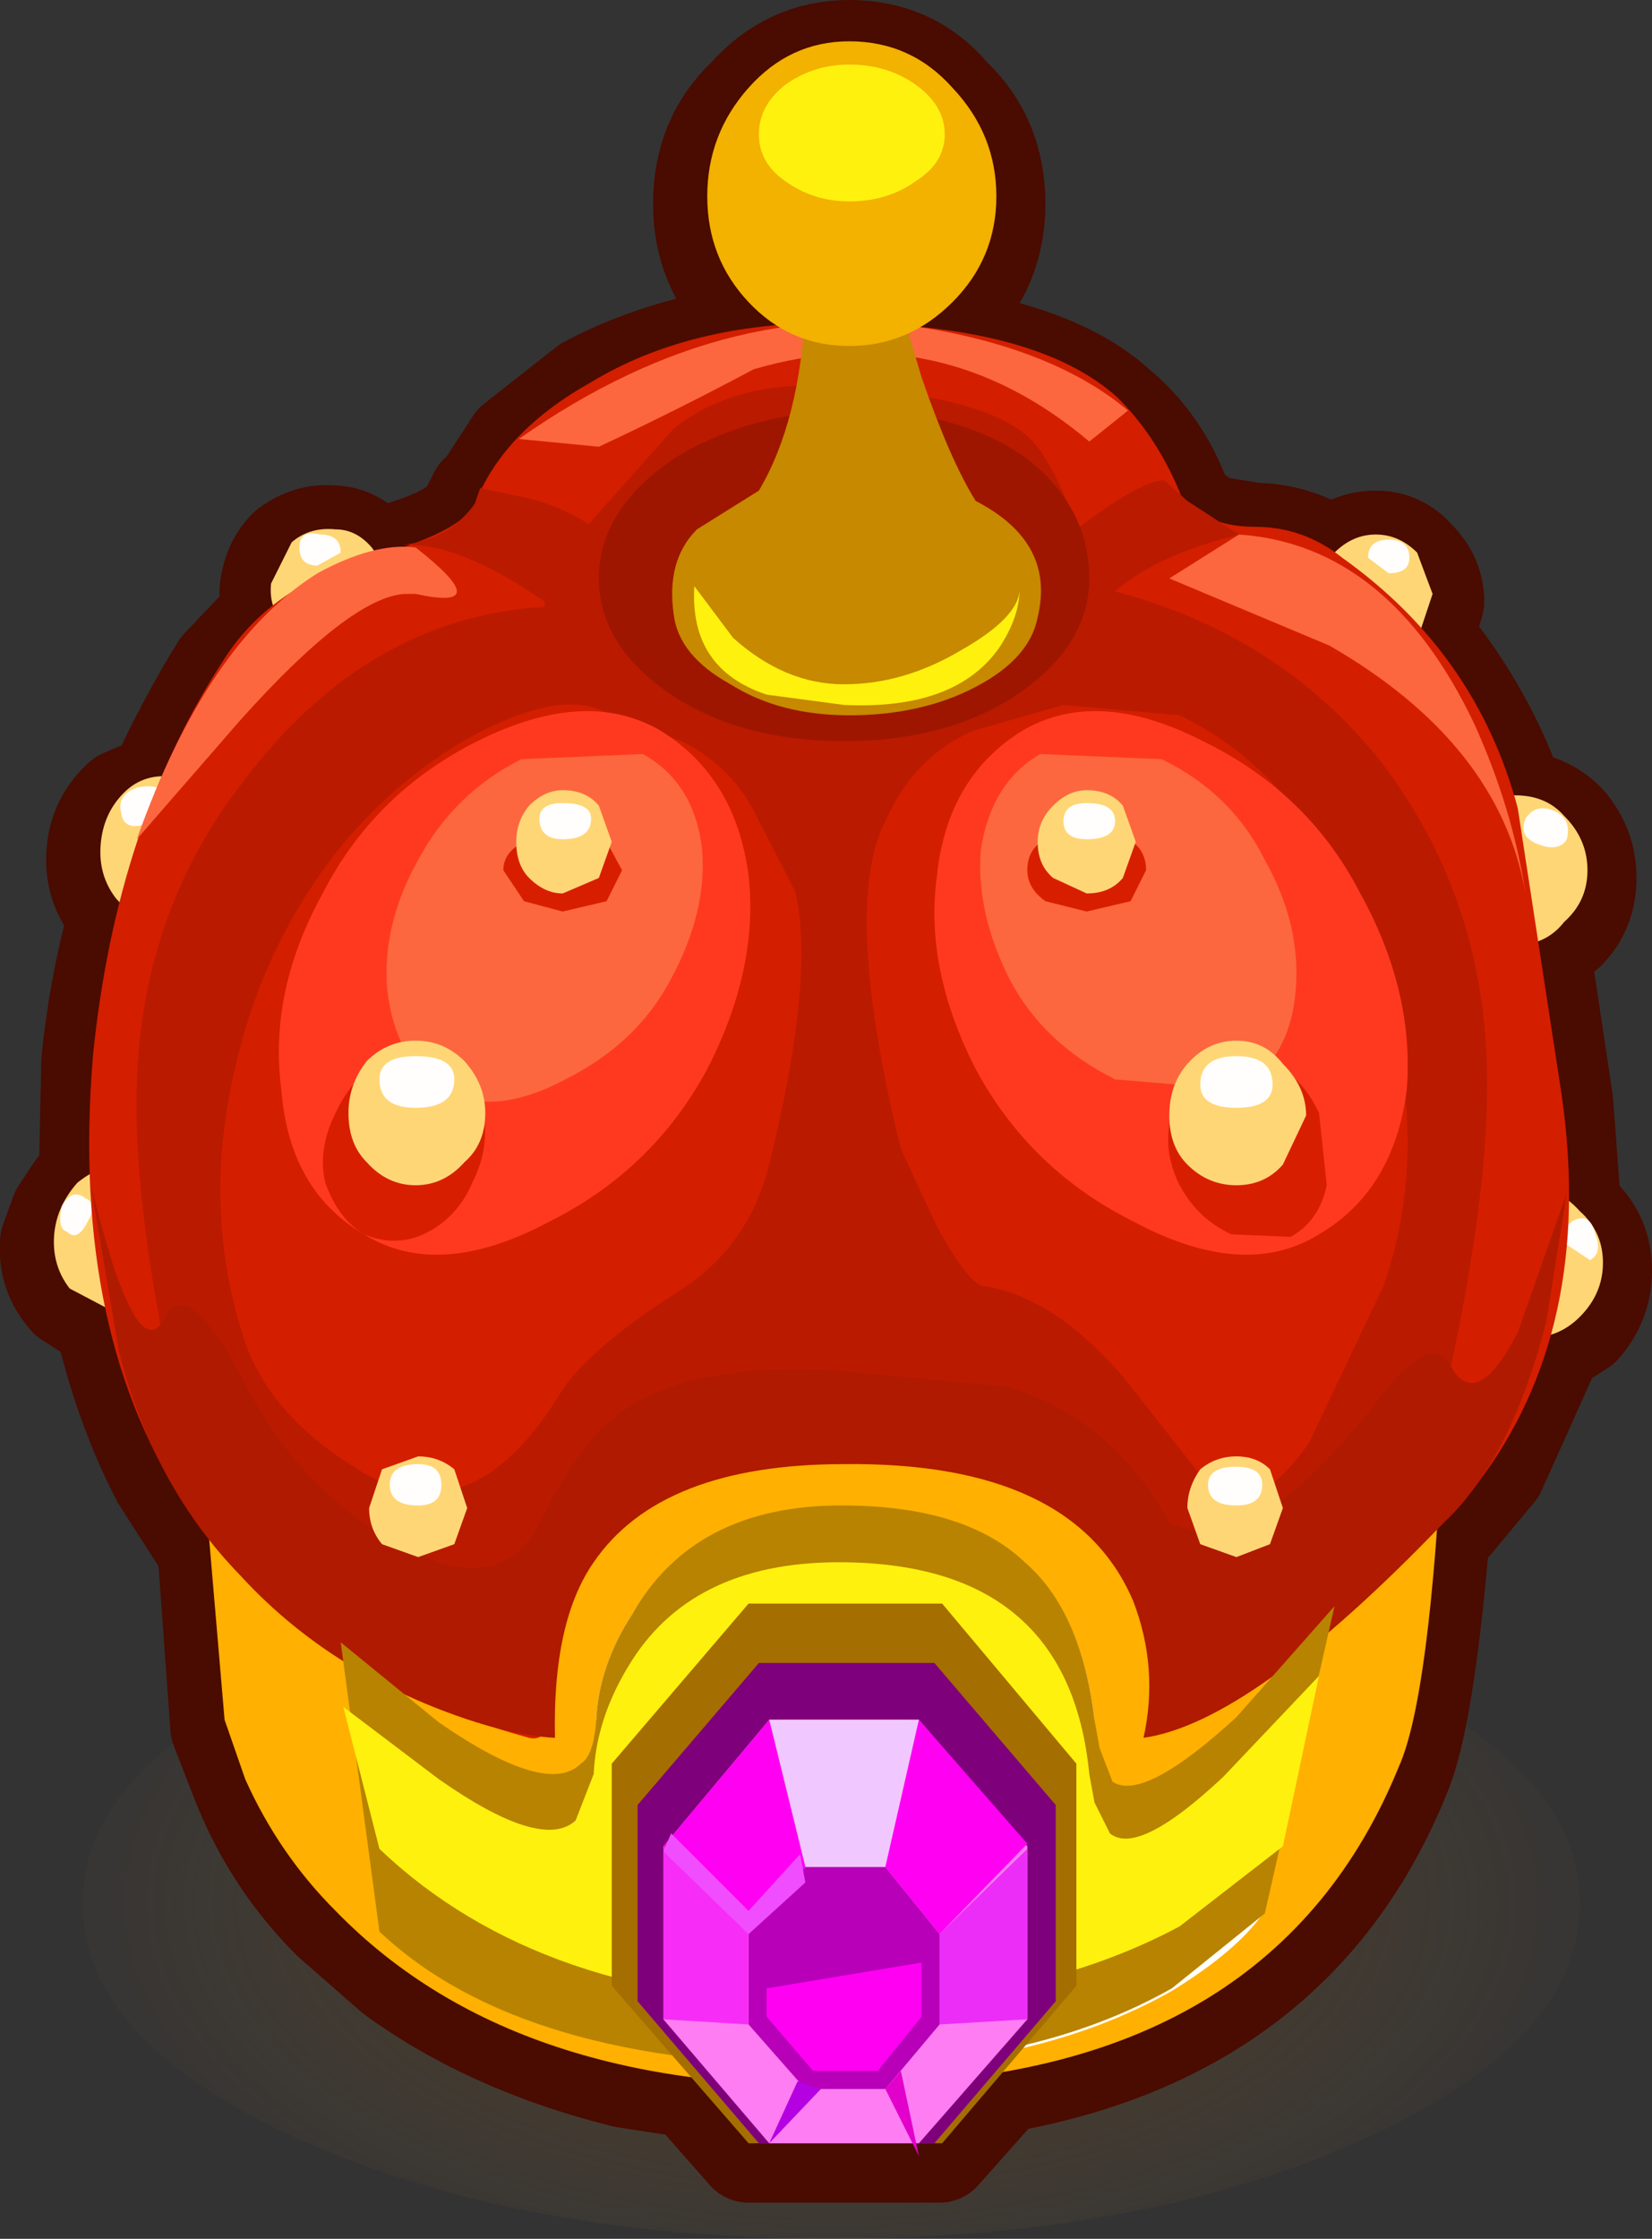 <?xml version="1.0" encoding="UTF-8" standalone="no"?>
<svg xmlns:xlink="http://www.w3.org/1999/xlink" height="43.35px" width="32.0px" xmlns="http://www.w3.org/2000/svg">
  <rect width="100%" height="100%" fill="#333333" stroke="none"/>
  <g transform="matrix(1.0, 0.0, 0.0, 1.0, 0.55, 8.2)">
    <path d="M5.3 33.25 Q1.05 31.35 1.05 28.65 1.05 26.0 5.3 24.1 9.6 22.2 15.55 22.2 21.55 22.2 25.8 24.1 30.05 26.0 30.05 28.65 30.05 31.35 25.8 33.25 21.55 35.15 15.55 35.15 9.6 35.15 5.3 33.25" fill="url(#gradient0)" fill-rule="evenodd" stroke="none"/>
    <path d="M17.85 -6.3 Q18.7 -5.5 18.7 -4.25 18.7 -3.05 17.85 -2.2 L17.25 -1.75 17.7 -1.6 17.85 -1.6 Q20.0 -1.25 21.05 -0.3 21.9 0.4 22.3 1.5 L22.4 1.65 22.85 2.0 23.75 2.15 Q24.55 2.15 25.3 2.65 25.6 2.3 26.1 2.3 26.55 2.3 26.85 2.65 27.2 3.0 27.2 3.45 L27.0 4.15 Q28.2 5.6 28.8 7.35 29.35 7.35 29.75 7.75 30.15 8.2 30.15 8.8 30.15 9.4 29.75 9.8 L29.25 10.15 29.7 13.15 29.85 15.2 30.05 15.4 Q30.45 15.8 30.45 16.4 30.45 17.0 30.05 17.45 L29.5 17.8 28.4 20.25 27.4 21.45 27.3 21.6 Q27.0 25.1 26.55 26.15 24.55 31.1 18.85 32.1 L17.65 33.45 13.95 33.45 12.85 32.2 11.55 32.0 Q8.95 31.35 7.1 30.0 L5.9 28.95 Q4.8 27.85 4.2 26.4 L3.75 25.25 3.5 21.8 2.6 20.4 2.45 20.1 Q1.85 18.85 1.5 17.35 L0.8 16.9 Q0.4 16.45 0.45 15.85 L0.65 15.3 0.95 14.85 1.2 14.7 1.25 12.35 Q1.4 10.85 1.8 9.45 L1.65 9.35 Q1.3 8.9 1.35 8.3 1.4 7.7 1.85 7.3 L2.55 7.0 Q3.1 5.8 3.75 4.75 L4.75 3.7 4.7 3.25 Q4.75 2.75 5.05 2.45 5.45 2.15 5.9 2.2 6.3 2.2 6.65 2.6 L6.7 2.65 7.15 2.6 7.25 2.5 Q8.4 2.15 8.6 1.7 L8.75 1.4 8.8 1.4 9.45 0.4 10.85 -0.7 Q12.45 -1.55 14.55 -1.75 L13.95 -2.2 Q13.1 -3.05 13.1 -4.25 13.1 -5.5 13.95 -6.3 14.75 -7.2 15.9 -7.2 17.1 -7.2 17.85 -6.3 Z" fill="none" stroke="#4a0b00" stroke-linecap="round" stroke-linejoin="round" stroke-width="2.0"/>
    <path d="M27.2 3.3 L26.9 4.2 26.1 4.5 Q25.65 4.5 25.3 4.2 25.0 3.8 25.0 3.3 25.0 2.85 25.3 2.5 25.65 2.15 26.1 2.15 26.55 2.15 26.9 2.5 L27.2 3.3" fill="#ffd675" fill-rule="evenodd" stroke="none"/>
    <path d="M30.2 8.65 Q30.2 9.25 29.75 9.65 29.4 10.1 28.8 10.1 28.25 10.1 27.85 9.65 27.4 9.25 27.4 8.65 27.4 8.05 27.85 7.6 28.25 7.2 28.8 7.2 29.4 7.2 29.75 7.6 30.2 8.05 30.2 8.65" fill="#ffd675" fill-rule="evenodd" stroke="none"/>
    <path d="M30.5 16.25 Q30.5 16.85 30.05 17.3 29.65 17.7 29.1 17.7 28.5 17.7 28.15 17.3 27.7 16.85 27.7 16.25 27.7 15.7 28.15 15.25 28.55 14.8 29.1 14.8 29.65 14.8 30.05 15.25 30.5 15.65 30.5 16.25" fill="#ffd675" fill-rule="evenodd" stroke="none"/>
    <path d="M26.75 2.6 Q26.75 2.9 26.35 2.9 L25.95 2.6 Q25.95 2.25 26.35 2.25 26.75 2.25 26.75 2.6" fill="#fffefd" fill-rule="evenodd" stroke="none"/>
    <path d="M29.8 8.05 Q29.65 8.3 29.25 8.15 28.85 8.0 29.0 7.65 29.2 7.35 29.55 7.5 29.9 7.65 29.8 8.05" fill="#fffefd" fill-rule="evenodd" stroke="none"/>
    <path d="M30.25 16.2 L29.8 15.9 Q29.7 15.6 29.9 15.45 30.25 15.25 30.35 15.7 30.5 16.05 30.25 16.2" fill="#fffefd" fill-rule="evenodd" stroke="none"/>
    <path d="M4.7 3.1 L5.1 2.3 Q5.45 2.0 5.95 2.05 6.35 2.05 6.65 2.4 6.95 2.8 6.9 3.25 L6.55 4.1 5.7 4.35 5.0 3.95 Q4.65 3.6 4.7 3.1" fill="#ffd675" fill-rule="evenodd" stroke="none"/>
    <path d="M1.85 7.15 Q2.25 6.75 2.85 6.85 3.4 6.9 3.8 7.35 4.15 7.75 4.1 8.35 4.05 9.0 3.65 9.35 L2.65 9.7 Q2.1 9.65 1.7 9.2 1.35 8.75 1.4 8.15 1.45 7.55 1.85 7.15" fill="#ffd675" fill-rule="evenodd" stroke="none"/>
    <path d="M1.95 14.35 Q2.55 14.45 2.9 14.85 3.3 15.35 3.2 15.9 3.15 16.5 2.75 16.9 L1.75 17.25 0.8 16.75 Q0.45 16.3 0.5 15.7 0.55 15.15 0.95 14.7 1.45 14.3 1.95 14.35" fill="#ffd675" fill-rule="evenodd" stroke="none"/>
    <path d="M5.25 2.4 Q5.25 2.05 5.65 2.15 6.05 2.15 6.05 2.5 L5.6 2.75 Q5.25 2.75 5.25 2.4" fill="#fffefd" fill-rule="evenodd" stroke="none"/>
    <path d="M1.8 7.55 Q1.7 7.2 2.1 7.05 2.6 6.95 2.65 7.25 2.75 7.55 2.3 7.75 1.85 7.9 1.8 7.55" fill="#fffefd" fill-rule="evenodd" stroke="none"/>
    <path d="M0.75 15.65 Q0.55 15.6 0.65 15.15 0.85 14.8 1.1 15.0 1.35 15.1 1.15 15.45 0.95 15.85 0.75 15.65" fill="#fffefd" fill-rule="evenodd" stroke="none"/>
    <path d="M3.45 21.0 Q12.35 8.2 20.75 12.55 25.0 14.75 27.4 19.5 27.15 24.65 26.55 26.0 24.15 31.9 16.55 32.15 9.55 32.5 5.95 28.8 4.85 27.7 4.2 26.25 L3.8 25.1 3.45 21.0" fill="#ffb000" fill-rule="evenodd" stroke="none"/>
    <path d="M29.7 13.0 Q30.35 17.55 28.05 20.55 26.1 23.05 21.85 24.75 23.3 23.4 23.05 22.1 22.65 19.55 14.5 19.75 10.9 19.9 10.35 22.85 10.2 23.55 10.2 24.75 10.1 25.55 9.7 25.45 5.3 24.25 3.15 21.1 0.8 17.7 1.25 12.25 1.7 7.75 3.8 4.55 4.7 3.15 6.6 2.6 8.4 2.1 8.65 1.55 9.2 0.15 10.9 -0.8 12.8 -1.95 15.55 -1.95 19.5 -1.95 21.1 -0.5 21.9 0.3 22.35 1.45 22.85 2.0 23.75 2.0 24.7 2.0 25.45 2.6 28.05 4.45 28.85 7.45 L29.7 13.0" fill="#d41e00" fill-rule="evenodd" stroke="none"/>
    <path d="M10.95 5.5 Q10.1 5.25 8.6 6.05 7.0 6.95 5.85 8.45 4.5 10.25 4.0 12.5 3.35 15.25 4.2 17.8 4.7 19.2 6.3 20.2 8.55 21.7 10.35 18.7 10.95 17.85 12.6 16.8 13.95 15.95 14.35 14.35 15.25 10.7 14.85 9.05 L14.1 7.6 Q13.65 6.65 12.65 6.15 L10.95 5.5 M26.25 16.7 Q27.1 14.25 26.4 11.5 25.85 9.2 24.6 7.55 23.65 6.3 22.3 5.65 L20.05 5.45 18.3 5.95 Q17.15 6.45 16.6 7.7 15.75 9.35 16.9 14.05 L17.6 15.55 Q18.2 16.65 18.5 16.7 19.85 16.9 21.2 18.45 L22.85 20.55 Q23.7 21.3 24.8 19.75 L26.25 16.7 M26.2 6.55 Q28.15 9.1 28.25 12.4 28.35 15.55 26.85 21.15 L23.55 23.05 16.4 19.1 8.1 22.5 7.8 22.3 6.05 22.6 Q5.1 22.75 5.15 23.05 L3.5 21.55 Q2.0 15.9 2.1 12.8 2.2 9.45 4.15 6.95 6.55 3.75 10.0 3.55 L10.0 3.45 Q8.35 2.3 7.25 2.35 8.15 2.25 8.65 1.55 L8.75 1.25 9.45 1.4 Q10.25 1.55 10.85 1.95 L12.5 0.1 Q13.75 -0.9 15.8 -0.7 18.75 -0.5 19.5 0.4 19.95 0.95 20.3 2.05 21.55 1.1 22.0 1.1 L22.45 1.5 23.45 2.15 Q21.85 2.55 21.05 3.25 24.25 4.1 26.2 6.55" fill="#ba1a00" fill-rule="evenodd" stroke="none"/>
    <path d="M20.55 3.0 Q20.55 4.3 19.15 5.25 17.8 6.15 15.8 6.15 13.8 6.15 12.45 5.25 11.05 4.3 11.05 3.0 11.05 1.65 12.55 0.65 14.05 -0.25 16.0 -0.25 18.0 -0.25 19.3 0.65 20.55 1.6 20.55 3.0" fill="#9e1600" fill-rule="evenodd" stroke="none"/>
    <path d="M29.4 17.4 Q28.7 20.1 27.4 21.3 23.7 25.15 21.6 25.45 21.9 24.1 21.4 22.8 20.25 20.1 15.8 20.15 12.25 20.15 10.95 22.05 10.15 23.2 10.2 25.45 9.3 25.4 8.1 24.95 5.7 24.05 4.1 22.3 2.4 20.55 1.75 17.95 L1.2 14.7 Q2.1 18.4 2.65 17.3 3.1 16.45 4.25 18.7 5.35 20.75 7.25 21.75 9.15 22.75 9.9 21.3 10.7 19.65 11.55 19.1 12.95 18.15 15.8 18.35 L18.95 18.65 Q21.0 19.25 22.1 21.3 L22.95 21.55 Q24.2 21.3 26.0 19.1 27.15 17.5 27.55 18.25 28.05 19.15 28.85 17.6 L29.8 14.9 29.4 17.4" fill="#b01a00" fill-rule="evenodd" stroke="none"/>
    <path d="M22.35 27.6 Q23.35 27.35 23.65 26.95 L23.95 28.8 Q23.45 29.55 22.15 30.35 19.5 31.85 15.6 31.85 10.1 31.85 6.9 28.75 L6.8 25.45 Q10.35 27.85 11.4 26.95 11.6 26.7 11.0 25.1 11.05 24.05 11.7 23.05 12.9 21.0 15.75 21.0 18.15 21.0 19.3 22.1 20.4 23.0 20.65 25.1 L20.55 26.2 20.55 27.4 22.35 27.6" fill="#fffffb" fill-rule="evenodd" stroke="none"/>
    <path d="M21.0 26.3 Q21.6 26.7 23.4 25.05 L25.3 22.9 23.95 28.85 22.15 30.3 Q19.5 31.8 15.6 31.8 9.55 31.8 6.8 29.2 L6.05 23.6 7.95 25.15 Q10.05 26.6 10.7 25.95 10.95 25.8 11.0 25.1 11.05 24.05 11.7 23.05 12.9 20.95 15.75 20.95 18.15 20.95 19.3 22.05 20.4 23.0 20.65 25.1 L20.75 25.65 21.0 26.3" fill="#b78300" fill-rule="evenodd" stroke="none"/>
    <path d="M20.95 27.3 Q21.5 27.75 23.15 26.2 L25.0 24.25 24.3 27.55 22.3 29.1 Q19.5 30.6 15.55 30.6 9.95 30.6 6.8 27.6 L6.1 24.85 7.95 26.25 Q9.95 27.65 10.6 27.05 L10.95 26.15 Q11.0 25.1 11.6 24.1 12.8 22.05 15.7 22.05 20.15 22.05 20.55 26.15 L20.65 26.7 20.95 27.3" fill="#fff10e" fill-rule="evenodd" stroke="none"/>
    <path d="M9.5 0.3 Q13.7 -2.65 17.9 -1.75 20.05 -1.3 21.3 -0.25 L20.55 0.35 Q17.65 -2.1 14.05 -1.05 12.55 -0.25 11.05 0.45 L9.5 0.3" fill="#fc673f" fill-rule="evenodd" stroke="none"/>
    <path d="M15.05 -2.25 L16.9 -2.25 17.3 -0.9 Q17.85 0.7 18.35 1.5 19.9 2.3 19.55 3.75 19.4 4.55 18.35 5.1 17.3 5.65 15.9 5.65 14.55 5.65 13.6 5.05 12.6 4.5 12.5 3.7 12.35 2.65 12.95 2.05 L14.15 1.3 Q14.95 -0.05 15.05 -2.25" fill="#c68900" fill-rule="evenodd" stroke="none"/>
    <path d="M13.95 33.3 L11.3 30.25 11.3 25.95 13.95 22.85 17.7 22.85 20.3 25.95 20.3 30.25 17.7 33.3 13.95 33.3" fill="#a56e00" fill-rule="evenodd" stroke="none"/>
    <path d="M14.6 25.1 L12.8 27.2 12.8 30.1 14.6 32.2 17.05 32.2 18.85 30.1 18.85 27.2 17.05 25.1 14.6 25.1 M19.9 30.55 L17.55 33.3 14.15 33.3 11.8 30.55 11.8 26.75 14.15 24.0 17.55 24.0 19.9 26.75 19.9 30.55" fill="#7f007b" fill-rule="evenodd" stroke="none"/>
    <path d="M14.35 33.3 L12.3 30.9 12.3 27.55 14.35 25.1 17.25 25.1 19.35 27.55 19.35 30.9 17.25 33.3 14.35 33.3" fill="#ff7df3" fill-rule="evenodd" stroke="none"/>
    <path d="M15.05 32.25 L13.95 31.0 13.95 29.25 15.05 27.95 16.6 27.95 17.65 29.25 17.65 31.0 16.6 32.25 15.05 32.25" fill="#b700b7" fill-rule="evenodd" stroke="none"/>
    <path d="M15.2 31.9 L14.3 30.85 14.3 30.3 17.3 29.8 17.3 30.85 16.45 31.9 15.2 31.9" fill="#ff00f3" fill-rule="evenodd" stroke="none"/>
    <path d="M16.6 27.95 L15.05 27.95 14.35 25.1 17.25 25.1 16.6 27.95" fill="#f1c7ff" fill-rule="evenodd" stroke="none"/>
    <path d="M15.05 27.95 L13.95 29.25 12.3 27.55 14.35 25.1 15.05 27.95" fill="#ff00f3" fill-rule="evenodd" stroke="none"/>
    <path d="M13.95 29.25 L13.95 31.0 12.3 30.9 12.3 27.55 13.95 29.25" fill="#f72df7" fill-rule="evenodd" stroke="none"/>
    <path d="M16.6 27.95 L17.25 25.1 19.35 27.5 17.65 29.25 16.6 27.95" fill="#ff00f3" fill-rule="evenodd" stroke="none"/>
    <path d="M12.45 27.3 L13.95 28.8 14.95 27.7 15.05 28.25 13.95 29.25 12.3 27.65 12.45 27.3" fill="#f04dff" fill-rule="evenodd" stroke="none"/>
    <path d="M17.65 29.25 L19.35 27.6 19.35 30.9 17.65 31.0 17.65 29.25" fill="#ec2df7" fill-rule="evenodd" stroke="none"/>
    <path d="M14.9 32.1 L15.35 32.25 14.35 33.3 14.9 32.1" fill="#b500e2" fill-rule="evenodd" stroke="none"/>
    <path d="M16.9 31.9 L17.25 33.55 16.6 32.25 16.9 31.9" fill="#e200cb" fill-rule="evenodd" stroke="none"/>
    <path d="M13.15 12.5 Q12.1 14.45 10.1 15.45 7.95 16.6 6.5 15.7 5.05 14.85 4.9 12.9 4.65 11.0 5.7 9.1 6.7 7.15 8.7 6.15 10.8 5.1 12.25 5.95 13.7 6.85 13.95 8.75 14.15 10.55 13.15 12.5" fill="#ff391f" fill-rule="evenodd" stroke="none"/>
    <path d="M12.45 10.75 Q11.8 12.0 10.4 12.7 9.0 13.45 8.0 12.9 7.1 12.3 6.95 10.95 6.85 9.7 7.55 8.45 8.25 7.15 9.55 6.5 L11.9 6.4 Q12.9 6.95 13.05 8.25 13.15 9.45 12.45 10.75" fill="#fc673f" fill-rule="evenodd" stroke="none"/>
    <path d="M18.35 12.5 Q17.35 10.55 17.6 8.75 17.8 6.85 19.25 5.95 20.7 5.1 22.75 6.15 24.8 7.15 25.8 9.1 26.85 11.0 26.7 12.9 26.45 14.85 25.0 15.7 23.55 16.6 21.4 15.45 19.4 14.45 18.35 12.5" fill="#ff391f" fill-rule="evenodd" stroke="none"/>
    <path d="M19.0 10.75 Q18.35 9.45 18.45 8.25 18.65 6.95 19.6 6.4 L21.95 6.5 Q23.3 7.15 23.95 8.45 24.65 9.7 24.55 10.95 24.45 12.3 23.45 12.9 L21.05 12.7 Q19.65 12.0 19.0 10.75" fill="#fc673f" fill-rule="evenodd" stroke="none"/>
    <path d="M8.6 14.7 Q8.3 15.4 7.65 15.7 7.1 15.95 6.5 15.7 6.0 15.4 5.75 14.7 5.6 14.05 5.95 13.35 6.3 12.6 6.9 12.35 7.55 12.05 8.05 12.35 8.65 12.6 8.8 13.35 8.95 14.0 8.6 14.7" fill="#d81e00" fill-rule="evenodd" stroke="none"/>
    <path d="M8.85 13.35 Q8.85 13.95 8.45 14.3 8.05 14.75 7.5 14.75 6.95 14.75 6.55 14.3 6.2 13.95 6.2 13.35 6.2 12.8 6.55 12.35 6.95 11.95 7.5 11.95 8.05 11.95 8.45 12.35 8.85 12.8 8.85 13.35" fill="#ffd675" fill-rule="evenodd" stroke="none"/>
    <path d="M8.25 12.7 Q8.25 13.25 7.5 13.25 6.8 13.25 6.8 12.7 6.8 12.25 7.5 12.25 8.25 12.25 8.25 12.7" fill="#fffefd" fill-rule="evenodd" stroke="none"/>
    <path d="M8.5 21.0 L8.25 21.7 7.55 21.95 6.85 21.7 Q6.6 21.4 6.6 21.0 L6.85 20.25 7.55 20.0 Q7.95 20.0 8.25 20.25 L8.5 21.0" fill="#ffd675" fill-rule="evenodd" stroke="none"/>
    <path d="M8.0 20.55 Q8.0 20.95 7.55 20.95 7.0 20.95 7.0 20.55 7.0 20.15 7.55 20.15 8.0 20.15 8.0 20.55" fill="#fffefd" fill-rule="evenodd" stroke="none"/>
    <path d="M11.5 8.65 L11.2 9.25 10.35 9.45 9.6 9.25 9.2 8.65 Q9.2 8.3 9.6 8.1 9.9 7.8 10.35 7.8 10.85 7.8 11.2 8.1 L11.5 8.65" fill="#d81e00" fill-rule="evenodd" stroke="none"/>
    <path d="M11.3 8.1 L11.05 8.8 10.35 9.1 Q10.0 9.1 9.7 8.8 9.45 8.55 9.45 8.1 9.45 7.7 9.7 7.4 10.0 7.1 10.35 7.1 10.8 7.1 11.05 7.4 L11.3 8.1" fill="#ffd675" fill-rule="evenodd" stroke="none"/>
    <path d="M10.9 7.65 Q10.9 8.05 10.35 8.05 9.9 8.05 9.9 7.65 9.9 7.35 10.35 7.35 10.9 7.35 10.9 7.65" fill="#fffefd" fill-rule="evenodd" stroke="none"/>
    <path d="M22.3 14.75 Q21.95 14.05 22.15 13.35 22.35 12.6 22.85 12.35 23.45 12.05 24.0 12.35 24.65 12.6 25.0 13.35 L25.15 14.75 Q25.0 15.45 24.45 15.75 L23.3 15.7 Q22.65 15.4 22.3 14.75" fill="#d81e00" fill-rule="evenodd" stroke="none"/>
    <path d="M22.1 13.4 Q22.1 12.8 22.45 12.4 22.85 11.95 23.4 11.95 23.95 11.95 24.3 12.4 24.75 12.85 24.75 13.4 L24.3 14.35 Q23.95 14.75 23.4 14.75 22.85 14.75 22.45 14.35 22.1 14.0 22.1 13.4" fill="#ffd675" fill-rule="evenodd" stroke="none"/>
    <path d="M22.7 12.8 Q22.7 12.25 23.4 12.25 24.1 12.25 24.1 12.8 24.1 13.25 23.4 13.25 22.7 13.25 22.7 12.8" fill="#fffefd" fill-rule="evenodd" stroke="none"/>
    <path d="M22.45 21.0 Q22.45 20.6 22.7 20.25 23.0 20.0 23.4 20.0 23.8 20.0 24.05 20.25 L24.3 21.0 24.05 21.7 23.4 21.95 22.7 21.7 22.45 21.0" fill="#ffd675" fill-rule="evenodd" stroke="none"/>
    <path d="M22.85 20.55 Q22.85 20.2 23.4 20.2 23.9 20.2 23.9 20.55 23.9 20.95 23.4 20.95 22.85 20.95 22.85 20.55" fill="#fffefd" fill-rule="evenodd" stroke="none"/>
    <path d="M19.35 8.65 Q19.35 7.9 20.5 7.9 21.65 7.9 21.65 8.65 L21.35 9.25 20.5 9.45 19.7 9.25 Q19.35 9.0 19.35 8.65" fill="#d81e00" fill-rule="evenodd" stroke="none"/>
    <path d="M19.55 8.1 Q19.55 7.7 19.85 7.4 20.15 7.1 20.5 7.1 20.95 7.1 21.2 7.4 L21.45 8.1 21.2 8.8 Q20.95 9.1 20.5 9.1 L19.85 8.8 Q19.55 8.55 19.55 8.1" fill="#ffd675" fill-rule="evenodd" stroke="none"/>
    <path d="M20.05 7.7 Q20.05 7.35 20.5 7.35 21.05 7.35 21.05 7.7 21.05 8.05 20.5 8.05 20.05 8.05 20.05 7.7" fill="#fffefd" fill-rule="evenodd" stroke="none"/>
    <path d="M18.75 -4.4 Q18.75 -3.2 17.9 -2.35 17.05 -1.5 15.9 -1.5 14.75 -1.5 13.95 -2.35 13.15 -3.2 13.15 -4.4 13.15 -5.6 13.95 -6.5 14.75 -7.4 15.9 -7.4 17.1 -7.4 17.9 -6.5 18.75 -5.6 18.75 -4.4" fill="#f3b100" fill-rule="evenodd" stroke="none"/>
    <path d="M17.75 -5.6 Q17.75 -5.05 17.2 -4.7 16.65 -4.3 15.9 -4.3 15.2 -4.3 14.65 -4.7 14.15 -5.05 14.15 -5.6 14.15 -6.15 14.65 -6.55 15.2 -6.95 15.9 -6.95 16.65 -6.95 17.2 -6.55 17.75 -6.15 17.75 -5.6" fill="#fff10e" fill-rule="evenodd" stroke="none"/>
    <path d="M19.2 3.2 Q19.2 3.75 18.8 4.35 17.95 5.55 15.8 5.45 L14.3 5.25 Q12.8 4.75 12.9 3.15 L13.65 4.15 Q14.65 5.05 15.8 5.05 16.95 5.05 18.05 4.4 19.2 3.75 19.2 3.2" fill="#fff10e" fill-rule="evenodd" stroke="none"/>
    <path d="M23.45 2.15 Q26.35 2.35 28.0 5.8 28.75 7.45 29.0 9.1 28.5 6.2 25.2 4.3 L22.1 3.0 23.45 2.15" fill="#fc673f" fill-rule="evenodd" stroke="none"/>
    <path d="M2.1 8.05 Q3.45 4.25 5.6 2.9 6.7 2.3 7.5 2.4 9.1 3.65 7.5 3.3 L7.3 3.3 Q6.25 3.35 4.1 5.75 L2.1 8.05" fill="#fc673f" fill-rule="evenodd" stroke="none"/>
  </g>
  <defs>
    <radialGradient cx="0" cy="0" gradientTransform="matrix(0.017, 0.0, 0.0, 0.009, 15.55, 28.65)" gradientUnits="userSpaceOnUse" id="gradient0" r="819.2" spreadMethod="pad">
      <stop offset="0.008" stop-color="#4d3212" stop-opacity="0.8"/>
      <stop offset="1.0" stop-color="#6b5438" stop-opacity="0.086"/>
    </radialGradient>
  </defs>
</svg>

